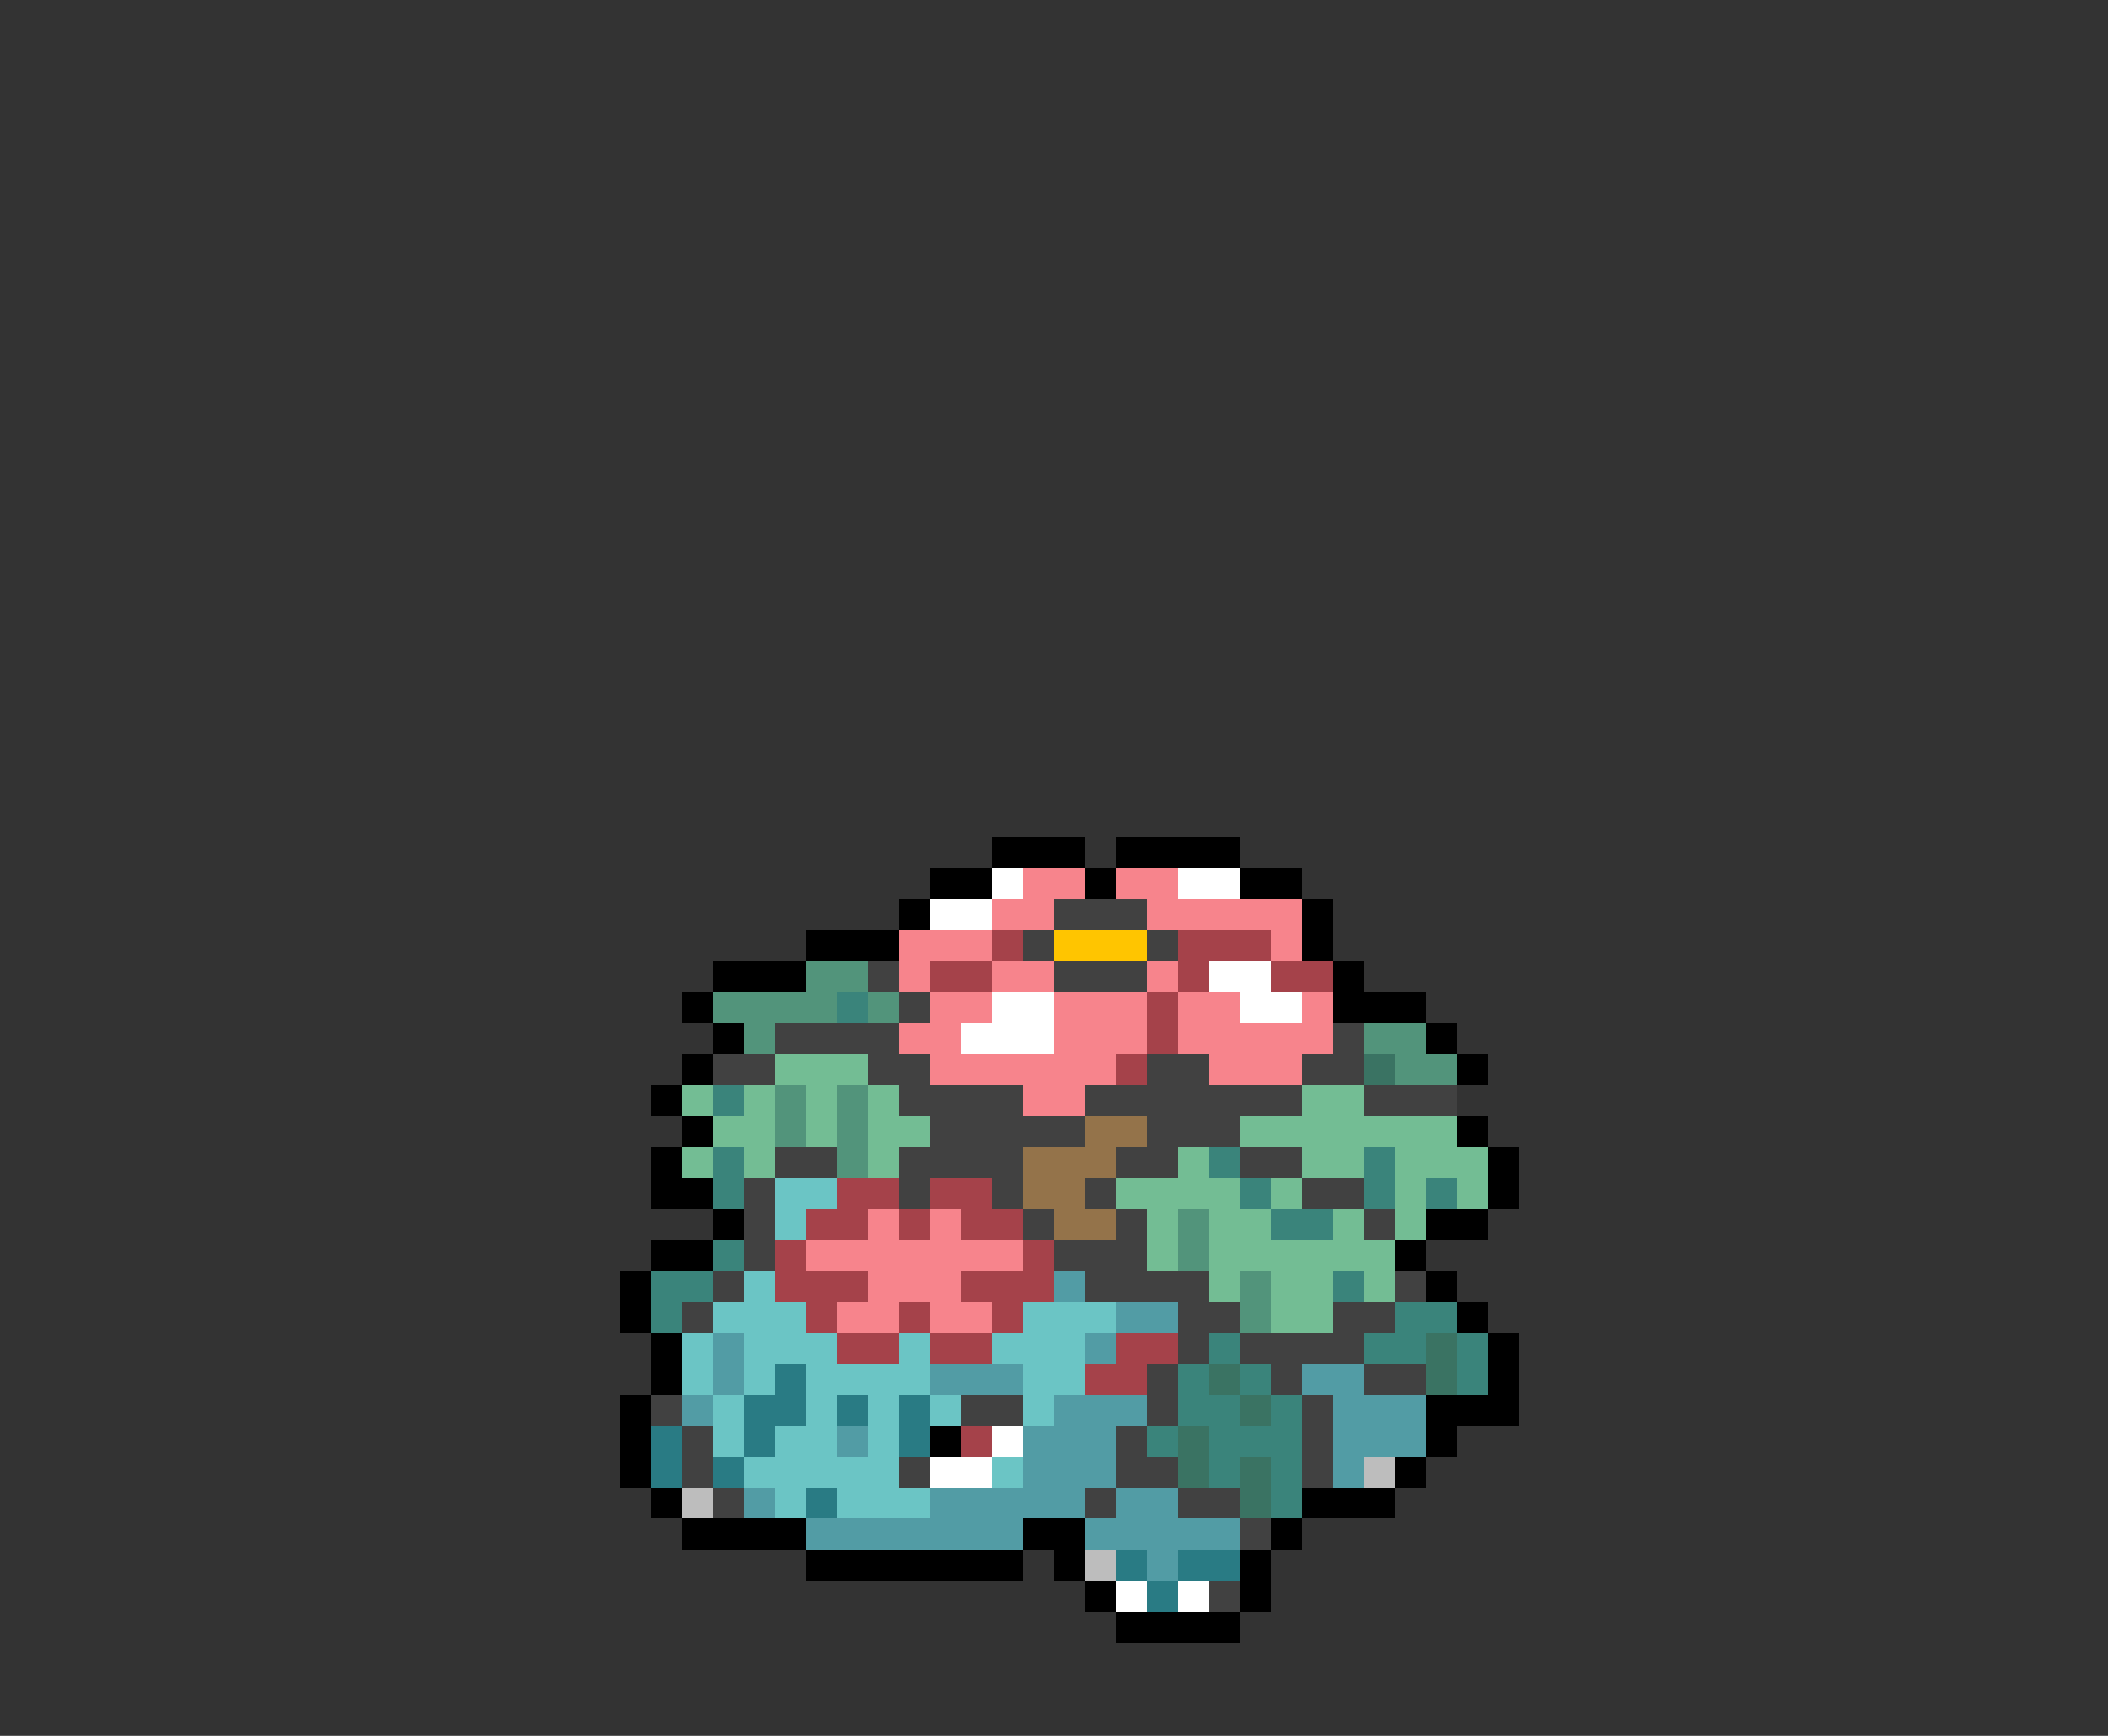 <svg xmlns="http://www.w3.org/2000/svg" viewBox="0 -0.5 68 56" shape-rendering="crispEdges">
<rect x="0" y="-0.5" width="68" height="56" fill="#333333" stroke="none"/>
<path stroke="#000000" d="M32 27h3M36 27h4M30 28h2M35 28h1M40 28h2M29 29h1M42 29h1M26 30h3M42 30h1M23 31h3M43 31h1M22 32h1M43 32h3M23 33h1M46 33h1M22 34h1M47 34h1M21 35h1M22 36h1M47 36h1M21 37h1M48 37h1M21 38h2M48 38h1M23 39h1M46 39h2M21 40h2M45 40h1M20 41h1M46 41h1M20 42h1M47 42h1M21 43h1M48 43h1M21 44h1M48 44h1M20 45h1M46 45h3M20 46h1M30 46h1M46 46h1M20 47h1M45 47h1M21 48h1M42 48h3M22 49h4M33 49h2M41 49h1M26 50h7M34 50h1M40 50h1M35 51h1M40 51h1M36 52h4" />
<path stroke="#ffffff" d="M32 28h1M38 28h2M30 29h2M39 31h2M32 32h2M40 32h2M31 33h3M32 46h1M30 47h2M36 51h1M38 51h1" />
<path stroke="#f7848c" d="M33 28h2M36 28h2M32 29h2M37 29h5M29 30h3M41 30h1M29 31h1M32 31h2M37 31h1M30 32h2M34 32h3M38 32h2M42 32h1M29 33h2M34 33h3M38 33h5M30 34h6M39 34h3M33 35h2M28 39h1M30 39h1M26 40h7M28 41h3M27 42h2M30 42h2" />
<path stroke="#414141" d="M34 29h3M33 30h1M37 30h1M28 31h1M34 31h3M29 32h1M25 33h4M43 33h1M23 34h2M28 34h2M37 34h2M42 34h2M29 35h4M35 35h7M44 35h3M30 36h5M37 36h3M25 37h2M29 37h4M36 37h2M40 37h2M24 38h1M29 38h1M32 38h1M35 38h1M42 38h2M24 39h1M33 39h1M36 39h1M44 39h1M24 40h1M34 40h3M23 41h1M35 41h4M45 41h1M22 42h1M38 42h2M43 42h2M38 43h1M40 43h4M37 44h1M41 44h1M44 44h2M21 45h1M31 45h2M37 45h1M42 45h1M22 46h1M36 46h1M42 46h1M22 47h1M29 47h1M36 47h2M42 47h1M23 48h1M35 48h1M38 48h2M40 49h1M39 51h1" />
<path stroke="#a5424a" d="M32 30h1M38 30h3M30 31h2M38 31h1M41 31h2M37 32h1M37 33h1M36 34h1M27 38h2M30 38h2M26 39h2M29 39h1M31 39h2M25 40h1M33 40h1M25 41h3M31 41h3M26 42h1M29 42h1M32 42h1M27 43h2M30 43h2M36 43h2M35 44h2M31 46h1" />
<path stroke="#ffc500" d="M34 30h3" />
<path stroke="#52947b" d="M26 31h2M23 32h4M28 32h1M24 33h1M44 33h2M45 34h2M25 35h1M27 35h1M25 36h1M27 36h1M27 37h1M38 39h1M38 40h1M40 41h1M40 42h1" />
<path stroke="#3a847b" d="M27 32h1M23 35h1M23 37h1M39 37h1M44 37h1M23 38h1M40 38h1M44 38h1M46 38h1M41 39h2M23 40h1M21 41h2M43 41h1M21 42h1M45 42h2M39 43h1M44 43h2M47 43h1M38 44h1M40 44h1M47 44h1M38 45h2M41 45h1M37 46h1M39 46h3M39 47h1M41 47h1M41 48h1" />
<path stroke="#73bd94" d="M25 34h3M22 35h1M24 35h1M26 35h1M28 35h1M42 35h2M23 36h2M26 36h1M28 36h2M40 36h7M22 37h1M24 37h1M28 37h1M38 37h1M42 37h2M45 37h3M36 38h4M41 38h1M45 38h1M47 38h1M37 39h1M39 39h2M43 39h1M45 39h1M37 40h1M39 40h6M39 41h1M41 41h2M44 41h1M41 42h2" />
<path stroke="#3a7363" d="M44 34h1M46 43h1M39 44h1M46 44h1M40 45h1M38 46h1M38 47h1M40 47h1M40 48h1" />
<path stroke="#94734a" d="M35 36h2M33 37h3M33 38h2M34 39h2" />
<path stroke="#6bc5c5" d="M25 38h2M25 39h1M24 41h1M23 42h3M33 42h3M22 43h1M24 43h3M29 43h1M32 43h3M22 44h1M24 44h1M26 44h4M33 44h2M23 45h1M26 45h1M28 45h1M30 45h1M33 45h1M23 46h1M25 46h2M28 46h1M24 47h5M32 47h1M25 48h1M27 48h3" />
<path stroke="#529ca5" d="M34 41h1M36 42h2M23 43h1M35 43h1M23 44h1M30 44h3M42 44h2M22 45h1M34 45h3M43 45h3M27 46h1M33 46h3M43 46h3M33 47h3M43 47h1M24 48h1M30 48h5M36 48h2M26 49h7M35 49h5M37 50h1" />
<path stroke="#297b84" d="M25 44h1M24 45h2M27 45h1M29 45h1M21 46h1M24 46h1M29 46h1M21 47h1M23 47h1M26 48h1M36 50h1M38 50h2M37 51h1" />
<path stroke="#bdbdbd" d="M44 47h1M22 48h1M35 50h1" />
</svg>